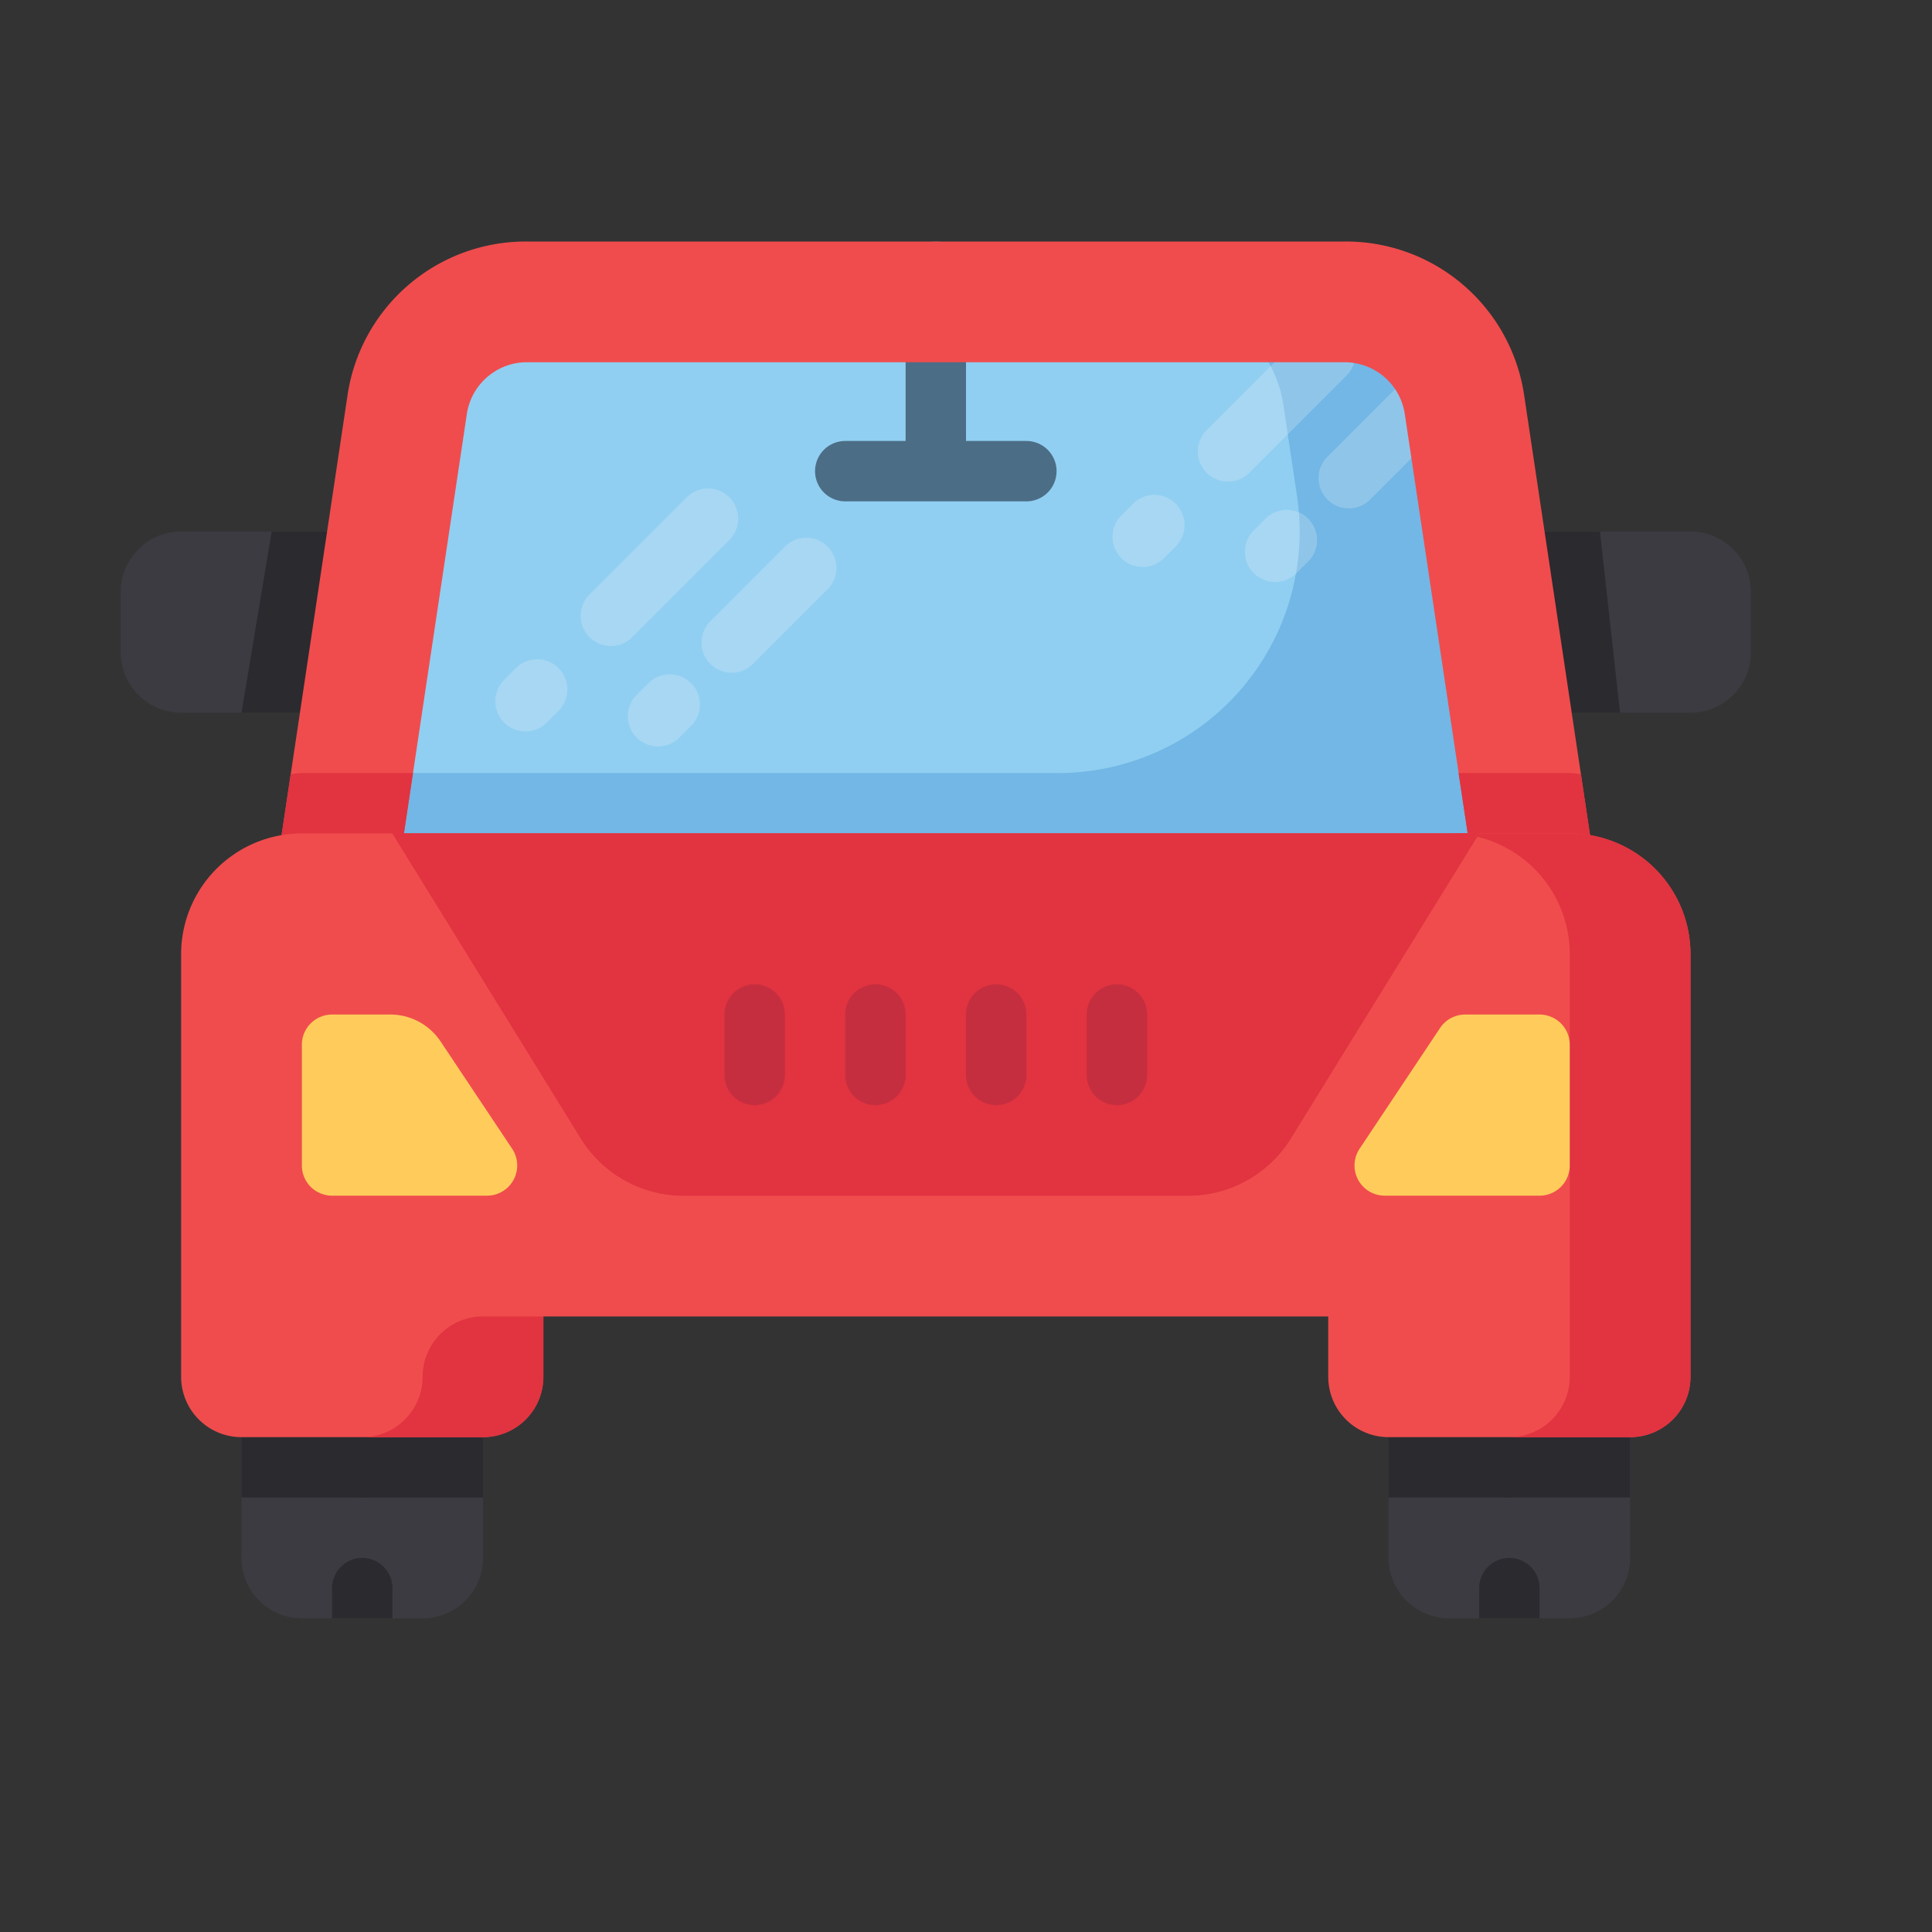 <svg xmlns="http://www.w3.org/2000/svg" viewBox="0 0 32 32" id="car"><rect x="0" y="0" width="32" height="32" fill="#333333" stroke="none"/><path fill="#90cff1" d="M8.722 5h13.555a2 2 0 0 1 1.978 1.703L25.5 15h-20l1.245-8.297A1.998 1.998 0 0 1 8.722 5z"></path><path fill="#72b7e5" d="m25.171 12.804-.915-6.101A2 2 0 0 0 22.278 5h-3a2 2 0 0 1 1.978 1.703l.226 1.508a4 4 0 0 1-3.956 4.593H5.829L5.5 15h20l-.329-2.196z"></path><path fill="#4c6d86" d="M17 7.304h-1V4.5a.5.5 0 0 0-1 0v2.804h-1a.5.5 0 0 0 0 1h3a.5.5 0 0 0 0-1z"></path><path fill="#3c3b42" d="M6 11.804H3a1 1 0 0 1-1-1v-1a1 1 0 0 1 1-1h3.5l-.5 3z"></path><path fill="#2b2a2f" d="m4.5 8.804-.5 3h2l.5-3z"></path><path fill="#3c3b42" d="M24.5 8.804H28a1 1 0 0 1 1 1v1a1 1 0 0 1-1 1h-3.167l-.333-3z"></path><path fill="#2b2a2f" d="m25.5 8.804.333 3h1l-.333-3z"></path><path fill="#eff2fa" d="M23.929 6.33a.5.5 0 0 0-.707 0l-1.236 1.236a.5.5 0 0 0 .708.707l1.236-1.236a.501.501 0 0 0-.001-.707zM20.96 8.591l-.194.194a.5.5 0 0 0 .708.708l.194-.194a.5.5 0 0 0-.708-.708zm1.349-2.377a.5.5 0 0 0-.707-.707l-1.616 1.616a.5.5 0 0 0 .708.707l1.615-1.616zm-3.543 2.129-.194.194a.5.5 0 0 0 .708.707l.194-.194a.5.5 0 0 0-.708-.707zM13.708 9.053a.5.5 0 0 0-.707 0l-1.236 1.236a.5.5 0 0 0 .708.707l1.236-1.236a.501.501 0 0 0-.001-.707zm-2.969 2.262-.194.194a.5.5 0 0 0 .708.708l.194-.194a.5.5 0 0 0-.708-.708zm1.348-2.377a.5.5 0 0 0-.707-.707L9.764 9.847a.5.5 0 0 0 .708.707l1.615-1.616zm-3.543 2.129-.194.194a.5.5 0 0 0 .708.707l.194-.194a.5.5 0 0 0-.708-.707z" opacity=".25"></path><path fill="#f04c4d" d="M26.661 16H4.339l1.416-9.445A2.985 2.985 0 0 1 8.723 4h13.555a2.985 2.985 0 0 1 2.968 2.554L26.661 16zm-20-2h17.678l-1.072-7.148a1.007 1.007 0 0 0-.99-.852H8.723c-.492 0-.916.366-.99.853L6.661 14z"></path><path fill="#e13340" d="m24.159 12.804.18 1.196H6.661l.179-1.196H5c-.063 0-.123.013-.185.019L4.339 16h22.322l-.476-3.177c-.062-.006-.122-.019-.185-.019h-1.841z"></path><path fill="#3c3b42" d="M7 26.804H5a1 1 0 0 1-1-1v-3h4v3a1 1 0 0 1-1 1z"></path><path fill="#2b2a2f" d="M4 22.804h4v2H4z"></path><path fill="#3c3b42" d="M26 26.804h-2a1 1 0 0 1-1-1v-3h4v3a1 1 0 0 1-1 1z"></path><path fill="#2b2a2f" d="M23 22.804h4v2h-4zm-17 2a.5.5 0 0 1-.5-.5v-.5a.5.5 0 0 1 1 0v.5a.5.5 0 0 1-.5.5zm0 1a.5.5 0 0 0-.5.5v.5h1v-.5a.5.5 0 0 0-.5-.5z"></path><path fill="#2b2a2f" d="M25 24.804a.5.5 0 0 1-.5-.5v-.5a.5.5 0 0 1 1 0v.5a.5.5 0 0 1-.5.5zm0 1a.5.5 0 0 0-.5.5v.5h1v-.5a.5.5 0 0 0-.5-.5z"></path><path fill="#f04c4d" d="M9 21.804v1a1 1 0 0 1-1 1H4a1 1 0 0 1-1-1v-7a2 2 0 0 1 2-2h21a2 2 0 0 1 2 2v7a1 1 0 0 1-1 1h-4a1 1 0 0 1-1-1v-1H9z"></path><path fill="#e13340" d="M26 13.804h-2a2 2 0 0 1 2 2v7a1 1 0 0 1-1 1h2a1 1 0 0 0 1-1v-7a2 2 0 0 0-2-2zm-19 9a1 1 0 0 1-1 1h2a1 1 0 0 0 1-1v-1H8a1 1 0 0 0-1 1z"></path><path fill="#e13340" d="M19.679 19.804h-8.357a2.002 2.002 0 0 1-1.702-.949L6.5 13.804h18l-3.12 5.051a1.999 1.999 0 0 1-1.701.949z"></path><path fill="#e13340" d="M19.679 19.804h-8.357a2.002 2.002 0 0 1-1.702-.949L6.5 13.804h18l-3.12 5.051a1.999 1.999 0 0 1-1.701.949z"></path><path fill="#ffcc5c" d="M8.066 19.804H5.5a.5.5 0 0 1-.5-.5v-2a.5.5 0 0 1 .5-.5h.965a1 1 0 0 1 .832.445l1.185 1.777a.5.5 0 0 1-.416.778zm14.868 0H25.5a.5.5 0 0 0 .5-.5v-2a.5.5 0 0 0-.5-.5h-1.232a.501.501 0 0 0-.416.223l-1.333 2a.5.5 0 0 0 .415.777z"></path><path fill="#c52e3f" d="M14.5 18.304a.5.5 0 0 1-.5-.5v-1a.5.5 0 0 1 1 0v1a.5.5 0 0 1-.5.5zm-2 0a.5.5 0 0 1-.5-.5v-1a.5.5 0 0 1 1 0v1a.5.5 0 0 1-.5.5zm4 0a.5.5 0 0 1-.5-.5v-1a.5.5 0 0 1 1 0v1a.5.5 0 0 1-.5.5zm2 0a.5.5 0 0 1-.5-.5v-1a.5.5 0 0 1 1 0v1a.5.5 0 0 1-.5.5z"></path></svg>